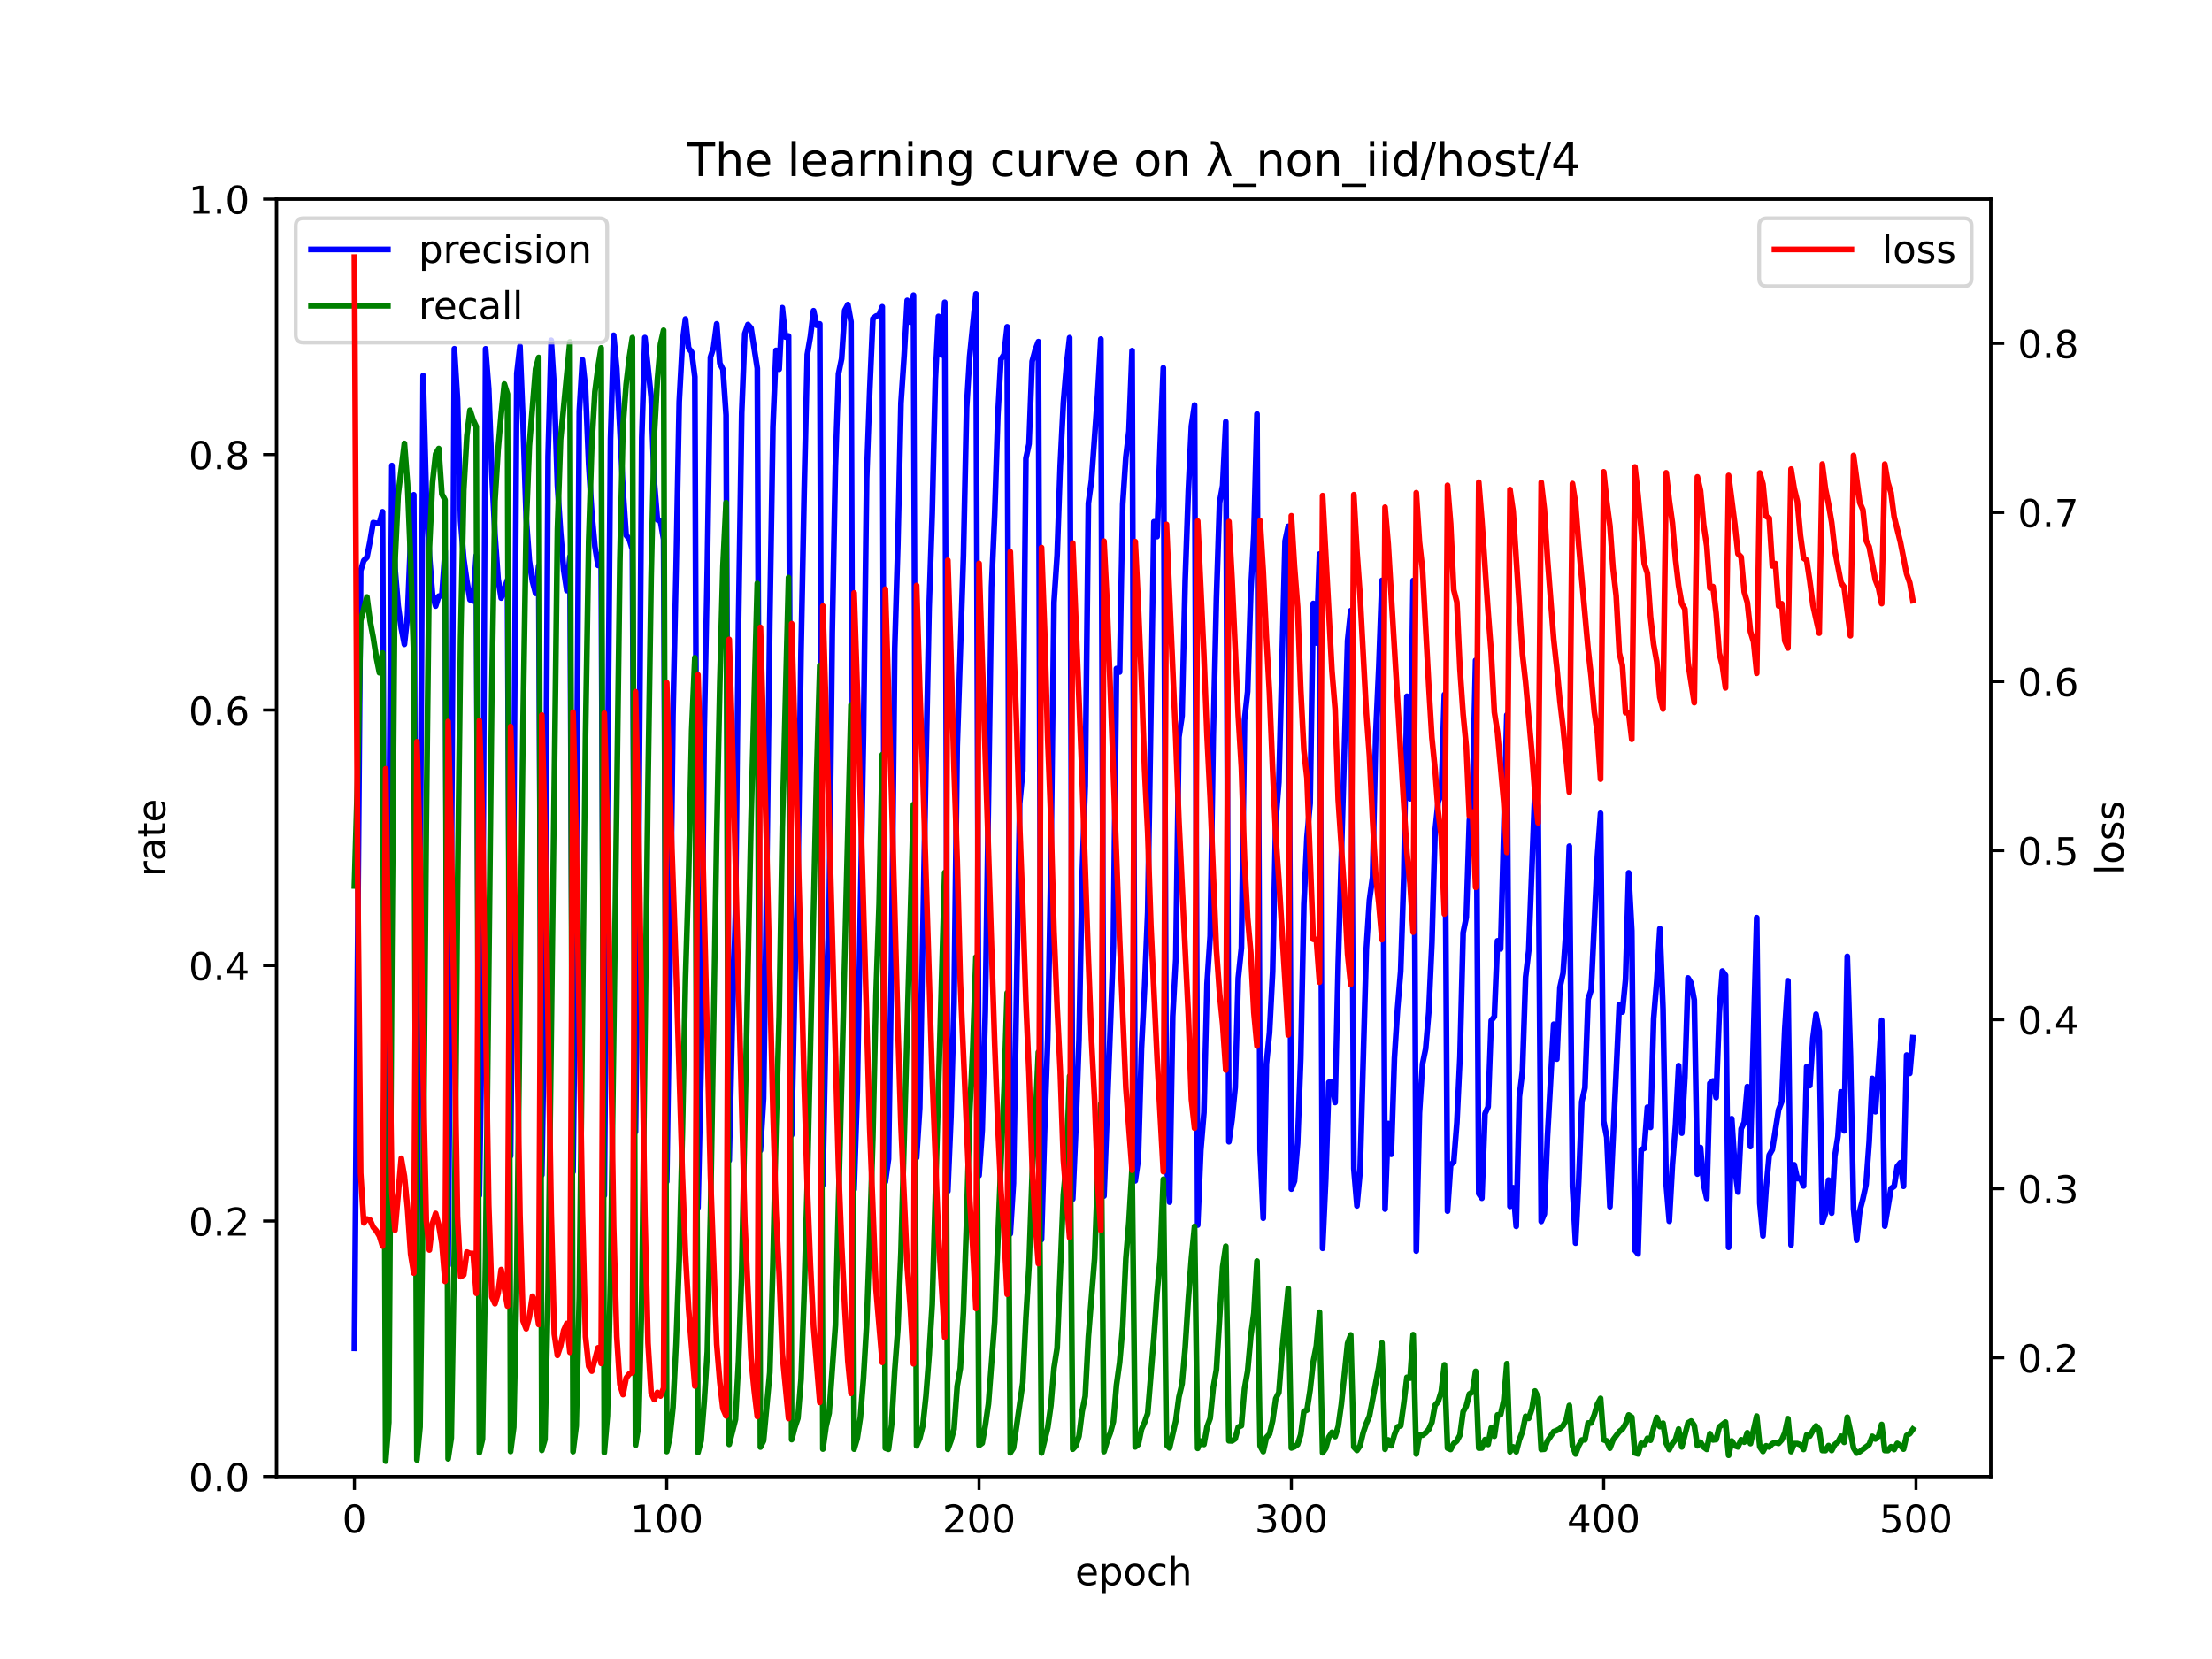<?xml version="1.0" encoding="utf-8" standalone="no"?>
<!DOCTYPE svg PUBLIC "-//W3C//DTD SVG 1.1//EN"
  "http://www.w3.org/Graphics/SVG/1.1/DTD/svg11.dtd">
<!-- Created with matplotlib (https://matplotlib.org/) -->
<svg height="432pt" version="1.1" viewBox="0 0 576 432" width="576pt" xmlns="http://www.w3.org/2000/svg" xmlns:xlink="http://www.w3.org/1999/xlink">
 <defs>
  <style type="text/css">*{stroke-linecap:butt;stroke-linejoin:round;}</style>
 </defs>
 <g id="figure_1">
  <g id="patch_1">
   <path d="M 0 432 
L 576 432 
L 576 0 
L 0 0 
z
" style="fill:#ffffff;"/>
  </g>
  <g id="axes_1">
   <g id="patch_2">
    <path d="M 72 384.48 
L 518.4 384.48 
L 518.4 51.84 
L 72 51.84 
z
" style="fill:#ffffff;"/>
   </g>
   <g id="matplotlib.axis_1">
    <g id="xtick_1">
     <g id="line2d_1">
      <defs>
       <path d="M 0 0 
L 0 3.5 
" id="m72e7bd6bc3" style="stroke:#000000;stroke-width:0.8;"/>
      </defs>
      <g>
       <use style="stroke:#000000;stroke-width:0.8;" x="92.291" xlink:href="#m72e7bd6bc3" y="384.48"/>
      </g>
     </g>
     <g id="text_1">
      <!-- 0 -->
      <g transform="translate(89.11 399.078)scale(0.1 -0.1)">
       <defs>
        <path d="M 31.781 66.406 
Q 24.172 66.406 20.328 58.906 
Q 16.5 51.422 16.5 36.375 
Q 16.5 21.391 20.328 13.891 
Q 24.172 6.391 31.781 6.391 
Q 39.453 6.391 43.281 13.891 
Q 47.125 21.391 47.125 36.375 
Q 47.125 51.422 43.281 58.906 
Q 39.453 66.406 31.781 66.406 
z
M 31.781 74.219 
Q 44.047 74.219 50.516 64.516 
Q 56.984 54.828 56.984 36.375 
Q 56.984 17.969 50.516 8.266 
Q 44.047 -1.422 31.781 -1.422 
Q 19.531 -1.422 13.062 8.266 
Q 6.594 17.969 6.594 36.375 
Q 6.594 54.828 13.062 64.516 
Q 19.531 74.219 31.781 74.219 
z
" id="DejaVuSans-48"/>
       </defs>
       <use xlink:href="#DejaVuSans-48"/>
      </g>
     </g>
    </g>
    <g id="xtick_2">
     <g id="line2d_2">
      <g>
       <use style="stroke:#000000;stroke-width:0.8;" x="173.617" xlink:href="#m72e7bd6bc3" y="384.48"/>
      </g>
     </g>
     <g id="text_2">
      <!-- 100 -->
      <g transform="translate(164.073 399.078)scale(0.1 -0.1)">
       <defs>
        <path d="M 12.406 8.297 
L 28.516 8.297 
L 28.516 63.922 
L 10.984 60.406 
L 10.984 69.391 
L 28.422 72.906 
L 38.281 72.906 
L 38.281 8.297 
L 54.391 8.297 
L 54.391 0 
L 12.406 0 
z
" id="DejaVuSans-49"/>
       </defs>
       <use xlink:href="#DejaVuSans-49"/>
       <use x="63.623" xlink:href="#DejaVuSans-48"/>
       <use x="127.246" xlink:href="#DejaVuSans-48"/>
      </g>
     </g>
    </g>
    <g id="xtick_3">
     <g id="line2d_3">
      <g>
       <use style="stroke:#000000;stroke-width:0.8;" x="254.943" xlink:href="#m72e7bd6bc3" y="384.48"/>
      </g>
     </g>
     <g id="text_3">
      <!-- 200 -->
      <g transform="translate(245.4 399.078)scale(0.1 -0.1)">
       <defs>
        <path d="M 19.188 8.297 
L 53.609 8.297 
L 53.609 0 
L 7.328 0 
L 7.328 8.297 
Q 12.938 14.109 22.625 23.891 
Q 32.328 33.688 34.812 36.531 
Q 39.547 41.844 41.422 45.531 
Q 43.312 49.219 43.312 52.781 
Q 43.312 58.594 39.234 62.25 
Q 35.156 65.922 28.609 65.922 
Q 23.969 65.922 18.812 64.312 
Q 13.672 62.703 7.812 59.422 
L 7.812 69.391 
Q 13.766 71.781 18.938 73 
Q 24.125 74.219 28.422 74.219 
Q 39.75 74.219 46.484 68.547 
Q 53.219 62.891 53.219 53.422 
Q 53.219 48.922 51.531 44.891 
Q 49.859 40.875 45.406 35.406 
Q 44.188 33.984 37.641 27.219 
Q 31.109 20.453 19.188 8.297 
z
" id="DejaVuSans-50"/>
       </defs>
       <use xlink:href="#DejaVuSans-50"/>
       <use x="63.623" xlink:href="#DejaVuSans-48"/>
       <use x="127.246" xlink:href="#DejaVuSans-48"/>
      </g>
     </g>
    </g>
    <g id="xtick_4">
     <g id="line2d_4">
      <g>
       <use style="stroke:#000000;stroke-width:0.8;" x="336.27" xlink:href="#m72e7bd6bc3" y="384.48"/>
      </g>
     </g>
     <g id="text_4">
      <!-- 300 -->
      <g transform="translate(326.726 399.078)scale(0.1 -0.1)">
       <defs>
        <path d="M 40.578 39.312 
Q 47.656 37.797 51.625 33 
Q 55.609 28.219 55.609 21.188 
Q 55.609 10.406 48.188 4.484 
Q 40.766 -1.422 27.094 -1.422 
Q 22.516 -1.422 17.656 -0.516 
Q 12.797 0.391 7.625 2.203 
L 7.625 11.719 
Q 11.719 9.328 16.594 8.109 
Q 21.484 6.891 26.812 6.891 
Q 36.078 6.891 40.938 10.547 
Q 45.797 14.203 45.797 21.188 
Q 45.797 27.641 41.281 31.266 
Q 36.766 34.906 28.719 34.906 
L 20.219 34.906 
L 20.219 43.016 
L 29.109 43.016 
Q 36.375 43.016 40.234 45.922 
Q 44.094 48.828 44.094 54.297 
Q 44.094 59.906 40.109 62.906 
Q 36.141 65.922 28.719 65.922 
Q 24.656 65.922 20.016 65.031 
Q 15.375 64.156 9.812 62.312 
L 9.812 71.094 
Q 15.438 72.656 20.344 73.438 
Q 25.25 74.219 29.594 74.219 
Q 40.828 74.219 47.359 69.109 
Q 53.906 64.016 53.906 55.328 
Q 53.906 49.266 50.438 45.094 
Q 46.969 40.922 40.578 39.312 
z
" id="DejaVuSans-51"/>
       </defs>
       <use xlink:href="#DejaVuSans-51"/>
       <use x="63.623" xlink:href="#DejaVuSans-48"/>
       <use x="127.246" xlink:href="#DejaVuSans-48"/>
      </g>
     </g>
    </g>
    <g id="xtick_5">
     <g id="line2d_5">
      <g>
       <use style="stroke:#000000;stroke-width:0.8;" x="417.596" xlink:href="#m72e7bd6bc3" y="384.48"/>
      </g>
     </g>
     <g id="text_5">
      <!-- 400 -->
      <g transform="translate(408.052 399.078)scale(0.1 -0.1)">
       <defs>
        <path d="M 37.797 64.312 
L 12.891 25.391 
L 37.797 25.391 
z
M 35.203 72.906 
L 47.609 72.906 
L 47.609 25.391 
L 58.016 25.391 
L 58.016 17.188 
L 47.609 17.188 
L 47.609 0 
L 37.797 0 
L 37.797 17.188 
L 4.891 17.188 
L 4.891 26.703 
z
" id="DejaVuSans-52"/>
       </defs>
       <use xlink:href="#DejaVuSans-52"/>
       <use x="63.623" xlink:href="#DejaVuSans-48"/>
       <use x="127.246" xlink:href="#DejaVuSans-48"/>
      </g>
     </g>
    </g>
    <g id="xtick_6">
     <g id="line2d_6">
      <g>
       <use style="stroke:#000000;stroke-width:0.8;" x="498.922" xlink:href="#m72e7bd6bc3" y="384.48"/>
      </g>
     </g>
     <g id="text_6">
      <!-- 500 -->
      <g transform="translate(489.379 399.078)scale(0.1 -0.1)">
       <defs>
        <path d="M 10.797 72.906 
L 49.516 72.906 
L 49.516 64.594 
L 19.828 64.594 
L 19.828 46.734 
Q 21.969 47.469 24.109 47.828 
Q 26.266 48.188 28.422 48.188 
Q 40.625 48.188 47.75 41.5 
Q 54.891 34.812 54.891 23.391 
Q 54.891 11.625 47.562 5.094 
Q 40.234 -1.422 26.906 -1.422 
Q 22.312 -1.422 17.547 -0.641 
Q 12.797 0.141 7.719 1.703 
L 7.719 11.625 
Q 12.109 9.234 16.797 8.062 
Q 21.484 6.891 26.703 6.891 
Q 35.156 6.891 40.078 11.328 
Q 45.016 15.766 45.016 23.391 
Q 45.016 31 40.078 35.438 
Q 35.156 39.891 26.703 39.891 
Q 22.75 39.891 18.812 39.016 
Q 14.891 38.141 10.797 36.281 
z
" id="DejaVuSans-53"/>
       </defs>
       <use xlink:href="#DejaVuSans-53"/>
       <use x="63.623" xlink:href="#DejaVuSans-48"/>
       <use x="127.246" xlink:href="#DejaVuSans-48"/>
      </g>
     </g>
    </g>
    <g id="text_7">
     <!-- epoch -->
     <g transform="translate(279.972 412.757)scale(0.1 -0.1)">
      <defs>
       <path d="M 56.203 29.594 
L 56.203 25.203 
L 14.891 25.203 
Q 15.484 15.922 20.484 11.062 
Q 25.484 6.203 34.422 6.203 
Q 39.594 6.203 44.453 7.469 
Q 49.312 8.734 54.109 11.281 
L 54.109 2.781 
Q 49.266 0.734 44.188 -0.344 
Q 39.109 -1.422 33.891 -1.422 
Q 20.797 -1.422 13.156 6.188 
Q 5.516 13.812 5.516 26.812 
Q 5.516 40.234 12.766 48.109 
Q 20.016 56 32.328 56 
Q 43.359 56 49.781 48.891 
Q 56.203 41.797 56.203 29.594 
z
M 47.219 32.234 
Q 47.125 39.594 43.094 43.984 
Q 39.062 48.391 32.422 48.391 
Q 24.906 48.391 20.391 44.141 
Q 15.875 39.891 15.188 32.172 
z
" id="DejaVuSans-101"/>
       <path d="M 18.109 8.203 
L 18.109 -20.797 
L 9.078 -20.797 
L 9.078 54.688 
L 18.109 54.688 
L 18.109 46.391 
Q 20.953 51.266 25.266 53.625 
Q 29.594 56 35.594 56 
Q 45.562 56 51.781 48.094 
Q 58.016 40.188 58.016 27.297 
Q 58.016 14.406 51.781 6.484 
Q 45.562 -1.422 35.594 -1.422 
Q 29.594 -1.422 25.266 0.953 
Q 20.953 3.328 18.109 8.203 
z
M 48.688 27.297 
Q 48.688 37.203 44.609 42.844 
Q 40.531 48.484 33.406 48.484 
Q 26.266 48.484 22.188 42.844 
Q 18.109 37.203 18.109 27.297 
Q 18.109 17.391 22.188 11.75 
Q 26.266 6.109 33.406 6.109 
Q 40.531 6.109 44.609 11.75 
Q 48.688 17.391 48.688 27.297 
z
" id="DejaVuSans-112"/>
       <path d="M 30.609 48.391 
Q 23.391 48.391 19.188 42.75 
Q 14.984 37.109 14.984 27.297 
Q 14.984 17.484 19.156 11.844 
Q 23.344 6.203 30.609 6.203 
Q 37.797 6.203 41.984 11.859 
Q 46.188 17.531 46.188 27.297 
Q 46.188 37.016 41.984 42.703 
Q 37.797 48.391 30.609 48.391 
z
M 30.609 56 
Q 42.328 56 49.016 48.375 
Q 55.719 40.766 55.719 27.297 
Q 55.719 13.875 49.016 6.219 
Q 42.328 -1.422 30.609 -1.422 
Q 18.844 -1.422 12.172 6.219 
Q 5.516 13.875 5.516 27.297 
Q 5.516 40.766 12.172 48.375 
Q 18.844 56 30.609 56 
z
" id="DejaVuSans-111"/>
       <path d="M 48.781 52.594 
L 48.781 44.188 
Q 44.969 46.297 41.141 47.344 
Q 37.312 48.391 33.406 48.391 
Q 24.656 48.391 19.812 42.844 
Q 14.984 37.312 14.984 27.297 
Q 14.984 17.281 19.812 11.734 
Q 24.656 6.203 33.406 6.203 
Q 37.312 6.203 41.141 7.25 
Q 44.969 8.297 48.781 10.406 
L 48.781 2.094 
Q 45.016 0.344 40.984 -0.531 
Q 36.969 -1.422 32.422 -1.422 
Q 20.062 -1.422 12.781 6.344 
Q 5.516 14.109 5.516 27.297 
Q 5.516 40.672 12.859 48.328 
Q 20.219 56 33.016 56 
Q 37.156 56 41.109 55.141 
Q 45.062 54.297 48.781 52.594 
z
" id="DejaVuSans-99"/>
       <path d="M 54.891 33.016 
L 54.891 0 
L 45.906 0 
L 45.906 32.719 
Q 45.906 40.484 42.875 44.328 
Q 39.844 48.188 33.797 48.188 
Q 26.516 48.188 22.312 43.547 
Q 18.109 38.922 18.109 30.906 
L 18.109 0 
L 9.078 0 
L 9.078 75.984 
L 18.109 75.984 
L 18.109 46.188 
Q 21.344 51.125 25.703 53.562 
Q 30.078 56 35.797 56 
Q 45.219 56 50.047 50.172 
Q 54.891 44.344 54.891 33.016 
z
" id="DejaVuSans-104"/>
      </defs>
      <use xlink:href="#DejaVuSans-101"/>
      <use x="61.523" xlink:href="#DejaVuSans-112"/>
      <use x="125" xlink:href="#DejaVuSans-111"/>
      <use x="186.182" xlink:href="#DejaVuSans-99"/>
      <use x="241.162" xlink:href="#DejaVuSans-104"/>
     </g>
    </g>
   </g>
   <g id="matplotlib.axis_2">
    <g id="ytick_1">
     <g id="line2d_7">
      <defs>
       <path d="M 0 0 
L -3.5 0 
" id="mfc31a68ac2" style="stroke:#000000;stroke-width:0.8;"/>
      </defs>
      <g>
       <use style="stroke:#000000;stroke-width:0.8;" x="72" xlink:href="#mfc31a68ac2" y="384.48"/>
      </g>
     </g>
     <g id="text_8">
      <!-- 0.0 -->
      <g transform="translate(49.097 388.279)scale(0.1 -0.1)">
       <defs>
        <path d="M 10.688 12.406 
L 21 12.406 
L 21 0 
L 10.688 0 
z
" id="DejaVuSans-46"/>
       </defs>
       <use xlink:href="#DejaVuSans-48"/>
       <use x="63.623" xlink:href="#DejaVuSans-46"/>
       <use x="95.41" xlink:href="#DejaVuSans-48"/>
      </g>
     </g>
    </g>
    <g id="ytick_2">
     <g id="line2d_8">
      <g>
       <use style="stroke:#000000;stroke-width:0.8;" x="72" xlink:href="#mfc31a68ac2" y="317.952"/>
      </g>
     </g>
     <g id="text_9">
      <!-- 0.2 -->
      <g transform="translate(49.097 321.751)scale(0.1 -0.1)">
       <use xlink:href="#DejaVuSans-48"/>
       <use x="63.623" xlink:href="#DejaVuSans-46"/>
       <use x="95.41" xlink:href="#DejaVuSans-50"/>
      </g>
     </g>
    </g>
    <g id="ytick_3">
     <g id="line2d_9">
      <g>
       <use style="stroke:#000000;stroke-width:0.8;" x="72" xlink:href="#mfc31a68ac2" y="251.424"/>
      </g>
     </g>
     <g id="text_10">
      <!-- 0.4 -->
      <g transform="translate(49.097 255.223)scale(0.1 -0.1)">
       <use xlink:href="#DejaVuSans-48"/>
       <use x="63.623" xlink:href="#DejaVuSans-46"/>
       <use x="95.41" xlink:href="#DejaVuSans-52"/>
      </g>
     </g>
    </g>
    <g id="ytick_4">
     <g id="line2d_10">
      <g>
       <use style="stroke:#000000;stroke-width:0.8;" x="72" xlink:href="#mfc31a68ac2" y="184.896"/>
      </g>
     </g>
     <g id="text_11">
      <!-- 0.6 -->
      <g transform="translate(49.097 188.695)scale(0.1 -0.1)">
       <defs>
        <path d="M 33.016 40.375 
Q 26.375 40.375 22.484 35.828 
Q 18.609 31.297 18.609 23.391 
Q 18.609 15.531 22.484 10.953 
Q 26.375 6.391 33.016 6.391 
Q 39.656 6.391 43.531 10.953 
Q 47.406 15.531 47.406 23.391 
Q 47.406 31.297 43.531 35.828 
Q 39.656 40.375 33.016 40.375 
z
M 52.594 71.297 
L 52.594 62.312 
Q 48.875 64.062 45.094 64.984 
Q 41.312 65.922 37.594 65.922 
Q 27.828 65.922 22.672 59.328 
Q 17.531 52.734 16.797 39.406 
Q 19.672 43.656 24.016 45.922 
Q 28.375 48.188 33.594 48.188 
Q 44.578 48.188 50.953 41.516 
Q 57.328 34.859 57.328 23.391 
Q 57.328 12.156 50.688 5.359 
Q 44.047 -1.422 33.016 -1.422 
Q 20.359 -1.422 13.672 8.266 
Q 6.984 17.969 6.984 36.375 
Q 6.984 53.656 15.188 63.938 
Q 23.391 74.219 37.203 74.219 
Q 40.922 74.219 44.703 73.484 
Q 48.484 72.75 52.594 71.297 
z
" id="DejaVuSans-54"/>
       </defs>
       <use xlink:href="#DejaVuSans-48"/>
       <use x="63.623" xlink:href="#DejaVuSans-46"/>
       <use x="95.41" xlink:href="#DejaVuSans-54"/>
      </g>
     </g>
    </g>
    <g id="ytick_5">
     <g id="line2d_11">
      <g>
       <use style="stroke:#000000;stroke-width:0.8;" x="72" xlink:href="#mfc31a68ac2" y="118.368"/>
      </g>
     </g>
     <g id="text_12">
      <!-- 0.8 -->
      <g transform="translate(49.097 122.167)scale(0.1 -0.1)">
       <defs>
        <path d="M 31.781 34.625 
Q 24.75 34.625 20.719 30.859 
Q 16.703 27.094 16.703 20.516 
Q 16.703 13.922 20.719 10.156 
Q 24.75 6.391 31.781 6.391 
Q 38.812 6.391 42.859 10.172 
Q 46.922 13.969 46.922 20.516 
Q 46.922 27.094 42.891 30.859 
Q 38.875 34.625 31.781 34.625 
z
M 21.922 38.812 
Q 15.578 40.375 12.031 44.719 
Q 8.5 49.078 8.5 55.328 
Q 8.5 64.062 14.719 69.141 
Q 20.953 74.219 31.781 74.219 
Q 42.672 74.219 48.875 69.141 
Q 55.078 64.062 55.078 55.328 
Q 55.078 49.078 51.531 44.719 
Q 48 40.375 41.703 38.812 
Q 48.828 37.156 52.797 32.312 
Q 56.781 27.484 56.781 20.516 
Q 56.781 9.906 50.312 4.234 
Q 43.844 -1.422 31.781 -1.422 
Q 19.734 -1.422 13.25 4.234 
Q 6.781 9.906 6.781 20.516 
Q 6.781 27.484 10.781 32.312 
Q 14.797 37.156 21.922 38.812 
z
M 18.312 54.391 
Q 18.312 48.734 21.844 45.562 
Q 25.391 42.391 31.781 42.391 
Q 38.141 42.391 41.719 45.562 
Q 45.312 48.734 45.312 54.391 
Q 45.312 60.062 41.719 63.234 
Q 38.141 66.406 31.781 66.406 
Q 25.391 66.406 21.844 63.234 
Q 18.312 60.062 18.312 54.391 
z
" id="DejaVuSans-56"/>
       </defs>
       <use xlink:href="#DejaVuSans-48"/>
       <use x="63.623" xlink:href="#DejaVuSans-46"/>
       <use x="95.41" xlink:href="#DejaVuSans-56"/>
      </g>
     </g>
    </g>
    <g id="ytick_6">
     <g id="line2d_12">
      <g>
       <use style="stroke:#000000;stroke-width:0.8;" x="72" xlink:href="#mfc31a68ac2" y="51.84"/>
      </g>
     </g>
     <g id="text_13">
      <!-- 1.0 -->
      <g transform="translate(49.097 55.639)scale(0.1 -0.1)">
       <use xlink:href="#DejaVuSans-49"/>
       <use x="63.623" xlink:href="#DejaVuSans-46"/>
       <use x="95.41" xlink:href="#DejaVuSans-48"/>
      </g>
     </g>
    </g>
    <g id="text_14">
     <!-- rate -->
     <g transform="translate(43.017 228.316)rotate(-90)scale(0.1 -0.1)">
      <defs>
       <path d="M 41.109 46.297 
Q 39.594 47.172 37.812 47.578 
Q 36.031 48 33.891 48 
Q 26.266 48 22.188 43.047 
Q 18.109 38.094 18.109 28.812 
L 18.109 0 
L 9.078 0 
L 9.078 54.688 
L 18.109 54.688 
L 18.109 46.188 
Q 20.953 51.172 25.484 53.578 
Q 30.031 56 36.531 56 
Q 37.453 56 38.578 55.875 
Q 39.703 55.766 41.062 55.516 
z
" id="DejaVuSans-114"/>
       <path d="M 34.281 27.484 
Q 23.391 27.484 19.188 25 
Q 14.984 22.516 14.984 16.5 
Q 14.984 11.719 18.141 8.906 
Q 21.297 6.109 26.703 6.109 
Q 34.188 6.109 38.703 11.406 
Q 43.219 16.703 43.219 25.484 
L 43.219 27.484 
z
M 52.203 31.203 
L 52.203 0 
L 43.219 0 
L 43.219 8.297 
Q 40.141 3.328 35.547 0.953 
Q 30.953 -1.422 24.312 -1.422 
Q 15.922 -1.422 10.953 3.297 
Q 6 8.016 6 15.922 
Q 6 25.141 12.172 29.828 
Q 18.359 34.516 30.609 34.516 
L 43.219 34.516 
L 43.219 35.406 
Q 43.219 41.609 39.141 45 
Q 35.062 48.391 27.688 48.391 
Q 23 48.391 18.547 47.266 
Q 14.109 46.141 10.016 43.891 
L 10.016 52.203 
Q 14.938 54.109 19.578 55.047 
Q 24.219 56 28.609 56 
Q 40.484 56 46.344 49.844 
Q 52.203 43.703 52.203 31.203 
z
" id="DejaVuSans-97"/>
       <path d="M 18.312 70.219 
L 18.312 54.688 
L 36.812 54.688 
L 36.812 47.703 
L 18.312 47.703 
L 18.312 18.016 
Q 18.312 11.328 20.141 9.422 
Q 21.969 7.516 27.594 7.516 
L 36.812 7.516 
L 36.812 0 
L 27.594 0 
Q 17.188 0 13.234 3.875 
Q 9.281 7.766 9.281 18.016 
L 9.281 47.703 
L 2.688 47.703 
L 2.688 54.688 
L 9.281 54.688 
L 9.281 70.219 
z
" id="DejaVuSans-116"/>
      </defs>
      <use xlink:href="#DejaVuSans-114"/>
      <use x="41.113" xlink:href="#DejaVuSans-97"/>
      <use x="102.393" xlink:href="#DejaVuSans-116"/>
      <use x="141.602" xlink:href="#DejaVuSans-101"/>
     </g>
    </g>
   </g>
   <g id="line2d_13">
    <path clip-path="url(#pc861c13b76)" d="M 92.291 351.094 
L 93.917 148.616 
L 94.731 145.966 
L 95.544 145.116 
L 96.357 140.941 
L 97.17 136.084 
L 97.984 136.265 
L 98.797 136.22 
L 99.61 133.261 
L 100.424 335.401 
L 102.05 121.227 
L 102.863 147.982 
L 103.677 157.769 
L 104.49 163.574 
L 105.303 167.778 
L 106.116 160.313 
L 106.93 140.136 
L 107.743 128.852 
L 108.556 327.688 
L 109.369 236.769 
L 110.183 97.779 
L 110.996 128.964 
L 111.809 144.615 
L 112.622 154.816 
L 113.436 157.812 
L 114.249 155.241 
L 115.062 155.106 
L 115.876 143.454 
L 116.689 329.522 
L 117.502 233.917 
L 118.315 90.813 
L 119.129 103.941 
L 119.942 135.619 
L 120.755 145.475 
L 121.568 151.328 
L 122.382 156.163 
L 123.195 156.475 
L 124.008 144.667 
L 124.821 311.283 
L 125.635 257.408 
L 126.448 90.826 
L 127.261 101.249 
L 128.074 123.12 
L 128.888 139.202 
L 129.701 150.768 
L 130.514 155.725 
L 132.141 151.041 
L 132.954 300.99 
L 133.767 217.828 
L 134.581 97.243 
L 135.394 90.134 
L 136.207 110.244 
L 137.02 134.9 
L 137.834 146 
L 138.647 151.383 
L 139.46 154.519 
L 140.273 147.342 
L 141.087 305.949 
L 141.9 254.85 
L 142.713 118.929 
L 143.526 88.608 
L 144.34 101.432 
L 145.153 126.409 
L 145.966 138.503 
L 146.78 148.43 
L 147.593 153.772 
L 148.406 144.968 
L 149.219 305.145 
L 150.033 231.502 
L 150.846 107.112 
L 151.659 93.69 
L 152.472 101.19 
L 153.286 120.852 
L 154.099 133.518 
L 154.912 142.33 
L 155.725 147.22 
L 156.539 144.171 
L 157.352 311.296 
L 158.978 114.314 
L 159.792 87.309 
L 160.605 96.025 
L 162.232 127.487 
L 163.045 139.366 
L 163.858 140.357 
L 164.671 143.096 
L 165.485 294.69 
L 166.298 224.04 
L 167.111 114.048 
L 167.924 87.906 
L 169.551 103.405 
L 170.364 125.153 
L 171.177 135.358 
L 171.991 135.727 
L 172.804 140.448 
L 173.617 307.686 
L 174.43 253.983 
L 175.244 186.142 
L 176.057 148.078 
L 176.87 104.59 
L 177.684 89.422 
L 178.497 83.062 
L 179.31 90.627 
L 180.123 91.721 
L 180.937 98.146 
L 181.75 314.482 
L 182.563 278.066 
L 183.376 190.2 
L 184.19 147.548 
L 185.003 93.035 
L 185.816 90.481 
L 186.629 84.331 
L 187.443 94.611 
L 188.256 96.185 
L 189.069 108.102 
L 189.882 302.169 
L 190.696 266.299 
L 191.509 238.006 
L 192.322 161.673 
L 193.136 107.537 
L 193.949 86.869 
L 194.762 84.507 
L 195.575 85.441 
L 197.202 95.911 
L 198.015 299.543 
L 198.828 286.069 
L 199.642 229.212 
L 200.455 161.798 
L 201.268 111.175 
L 202.081 91.239 
L 202.895 96.132 
L 203.708 80.125 
L 204.521 87.758 
L 205.334 87.482 
L 206.148 295.523 
L 206.961 255.817 
L 207.774 228.532 
L 208.588 169.784 
L 209.401 128.074 
L 210.214 92.333 
L 211.027 87.627 
L 211.841 80.905 
L 212.654 84.702 
L 213.467 84.343 
L 214.28 308.517 
L 215.094 264.006 
L 215.907 238.029 
L 216.72 164.641 
L 217.533 121.276 
L 218.347 97.329 
L 219.16 93.407 
L 219.973 80.811 
L 220.786 79.31 
L 221.6 83.788 
L 222.413 309.742 
L 223.226 284.262 
L 224.853 191.288 
L 225.666 124.636 
L 226.479 101.738 
L 227.293 82.966 
L 228.106 82.301 
L 228.919 82.03 
L 229.732 79.885 
L 230.546 307.755 
L 231.359 301.783 
L 232.172 249.142 
L 232.985 168.896 
L 233.799 141.711 
L 234.612 104.93 
L 235.425 92.786 
L 236.238 78.224 
L 237.052 83.903 
L 237.865 76.873 
L 238.678 301.469 
L 239.491 288.524 
L 241.118 198.633 
L 241.931 158.363 
L 242.745 133.656 
L 243.558 98.626 
L 244.371 82.395 
L 245.184 92.45 
L 245.998 78.71 
L 246.811 310.183 
L 247.624 290.75 
L 248.437 261.111 
L 249.251 194.341 
L 250.877 144.595 
L 251.69 106.177 
L 252.504 92.777 
L 254.13 76.542 
L 254.943 306.112 
L 255.757 294.353 
L 256.57 263.181 
L 258.197 152.859 
L 259.01 134.019 
L 259.823 108.358 
L 260.636 93.579 
L 261.45 92.321 
L 262.263 85.103 
L 263.076 321.278 
L 263.889 308.109 
L 265.516 209.237 
L 266.329 200.682 
L 267.142 119.396 
L 267.956 115.585 
L 268.769 94.107 
L 269.582 91.098 
L 270.395 88.964 
L 271.209 322.787 
L 272.022 294.025 
L 272.835 270.188 
L 273.649 225.197 
L 274.462 156.833 
L 275.275 144.545 
L 276.088 121.131 
L 276.902 104.859 
L 277.715 95.217 
L 278.528 87.932 
L 279.341 312.25 
L 280.155 293.655 
L 280.968 270.803 
L 281.781 228.497 
L 282.594 204.579 
L 283.408 131.066 
L 284.221 125.111 
L 285.847 102.428 
L 286.661 88.296 
L 287.474 311.444 
L 289.914 246.372 
L 290.727 174.103 
L 291.54 174.995 
L 292.354 131.317 
L 293.167 119.029 
L 293.98 112.274 
L 294.793 91.301 
L 295.607 307.48 
L 296.42 301.777 
L 297.233 273.02 
L 298.046 256.968 
L 298.86 237.539 
L 300.486 135.873 
L 301.299 139.725 
L 302.113 115.908 
L 302.926 95.771 
L 303.739 302.741 
L 304.553 313.03 
L 305.366 264.638 
L 306.179 249.713 
L 306.992 191.933 
L 307.806 186.397 
L 308.619 151.149 
L 309.432 127.838 
L 310.245 110.932 
L 311.059 105.469 
L 311.872 319.007 
L 312.685 299.519 
L 313.498 289.684 
L 314.312 256.184 
L 315.125 243.74 
L 315.938 191.376 
L 316.751 155.829 
L 317.565 130.925 
L 318.378 126.448 
L 319.191 109.811 
L 320.005 297.296 
L 320.818 291.57 
L 321.631 283.206 
L 322.444 254.681 
L 323.258 246.836 
L 324.071 187.536 
L 324.884 180.078 
L 325.697 154.191 
L 326.511 139.11 
L 327.324 107.8 
L 328.137 299.401 
L 328.95 317.226 
L 329.764 277.065 
L 330.577 268.955 
L 331.39 253.068 
L 332.203 214.042 
L 333.017 203.692 
L 334.643 140.878 
L 335.457 137.054 
L 336.27 309.636 
L 337.083 307.557 
L 337.896 297.648 
L 338.71 275.54 
L 339.523 235.452 
L 340.336 217.953 
L 341.149 209.219 
L 341.963 157.138 
L 342.776 167.433 
L 343.589 144.28 
L 344.402 325.061 
L 345.216 307.215 
L 346.029 281.837 
L 346.842 281.753 
L 347.655 287.082 
L 348.469 250.946 
L 350.095 194.664 
L 350.909 166.827 
L 351.722 159.021 
L 352.535 304.304 
L 353.348 314.01 
L 354.162 305.075 
L 355.788 247.021 
L 356.601 234.417 
L 357.415 228.413 
L 358.228 191.662 
L 359.041 173.641 
L 359.854 151.144 
L 360.668 314.85 
L 361.481 292.549 
L 362.294 300.567 
L 363.107 275.54 
L 363.921 262.609 
L 364.734 252.902 
L 365.547 228.026 
L 366.361 181.318 
L 367.174 207.991 
L 367.987 151.177 
L 368.8 325.765 
L 369.614 289.798 
L 370.427 277.054 
L 371.24 273.085 
L 372.053 263.52 
L 372.867 245.486 
L 373.68 216.656 
L 374.493 208.855 
L 375.306 206.61 
L 376.12 180.877 
L 376.933 315.378 
L 377.746 303.312 
L 378.559 302.612 
L 379.373 292.299 
L 380.186 275.161 
L 380.999 242.868 
L 381.812 238.852 
L 382.626 213.677 
L 383.439 207.6 
L 384.252 171.964 
L 385.066 310.803 
L 385.879 312.018 
L 386.692 289.988 
L 387.505 288.222 
L 388.319 265.788 
L 389.132 264.73 
L 389.945 244.986 
L 390.758 247.072 
L 392.385 186.171 
L 393.198 314.133 
L 394.011 309.273 
L 394.825 319.335 
L 395.638 285.595 
L 396.451 278.88 
L 397.264 254.411 
L 398.078 247.524 
L 399.704 205.12 
L 400.518 209.91 
L 401.331 318.065 
L 402.144 316.133 
L 402.957 295.995 
L 404.584 266.703 
L 405.397 275.789 
L 406.21 257.149 
L 407.024 253.408 
L 407.837 241.503 
L 408.65 220.353 
L 409.463 308.931 
L 410.277 323.709 
L 411.09 307.67 
L 411.903 286.878 
L 412.716 283.281 
L 413.53 260.223 
L 414.343 257.735 
L 415.97 222.948 
L 416.783 211.763 
L 417.596 291.974 
L 418.409 296.162 
L 419.223 314.224 
L 421.662 261.621 
L 422.476 263.52 
L 423.289 255.02 
L 424.102 227.28 
L 424.915 242.379 
L 425.729 325.547 
L 426.542 326.515 
L 427.355 299.358 
L 428.168 299.027 
L 428.982 288.317 
L 429.795 293.558 
L 430.608 265.269 
L 431.422 255.422 
L 432.235 241.801 
L 433.048 262.756 
L 433.861 308.233 
L 434.675 318.003 
L 435.488 303.293 
L 436.301 293.004 
L 437.114 277.481 
L 437.928 295.063 
L 438.741 280.444 
L 439.554 254.653 
L 440.367 255.984 
L 441.181 260.386 
L 441.994 305.72 
L 442.807 298.814 
L 443.62 308.446 
L 444.434 312.058 
L 445.247 282.103 
L 446.06 281.471 
L 446.874 285.797 
L 447.687 263.772 
L 448.5 252.851 
L 449.313 253.946 
L 450.127 324.805 
L 450.94 291.304 
L 451.753 304.062 
L 452.566 310.421 
L 453.38 293.946 
L 454.193 292.248 
L 455.006 282.95 
L 455.819 298.553 
L 457.446 238.95 
L 458.259 313.338 
L 459.072 321.826 
L 459.886 309.636 
L 460.699 300.787 
L 461.512 299.346 
L 463.139 289.004 
L 463.952 286.868 
L 464.765 267.914 
L 465.579 255.381 
L 466.392 324.193 
L 467.205 303.3 
L 468.018 306.903 
L 468.832 306.857 
L 469.645 308.819 
L 470.458 277.744 
L 471.271 282.678 
L 472.085 270.369 
L 472.898 264.104 
L 473.711 268.498 
L 474.524 318.341 
L 475.338 315.965 
L 476.151 307.29 
L 476.964 315.887 
L 477.778 301.092 
L 478.591 295.933 
L 479.404 284.334 
L 480.217 294.463 
L 481.031 249.037 
L 481.844 274.991 
L 482.657 314.801 
L 483.47 322.953 
L 484.284 315.311 
L 485.097 312.164 
L 485.91 308.45 
L 486.723 297.36 
L 487.537 280.824 
L 488.35 289.486 
L 489.976 265.68 
L 490.79 319.273 
L 492.416 309.474 
L 493.23 308.926 
L 494.043 303.736 
L 494.856 302.754 
L 495.669 308.91 
L 496.483 274.731 
L 497.296 279.501 
L 498.109 270.234 
L 498.109 270.234 
" style="fill:none;stroke:#0000ff;stroke-linecap:square;stroke-width:1.5;"/>
   </g>
   <g id="line2d_14">
    <path clip-path="url(#pc861c13b76)" d="M 92.291 230.702 
L 93.104 202.631 
L 93.917 161.638 
L 95.544 155.45 
L 96.357 161.649 
L 97.17 165.933 
L 97.984 171.133 
L 98.797 175.179 
L 99.61 170.03 
L 100.424 380.474 
L 101.237 370.383 
L 102.05 248.194 
L 102.863 145.976 
L 103.677 128.801 
L 105.303 115.466 
L 106.116 126.051 
L 106.93 146.008 
L 107.743 171.318 
L 108.556 380.176 
L 109.369 371.577 
L 110.183 309.639 
L 110.996 214.915 
L 111.809 142.784 
L 112.622 125.67 
L 113.436 118.236 
L 114.249 116.805 
L 115.062 128.647 
L 115.876 130.181 
L 116.689 379.877 
L 117.502 374.45 
L 118.315 325.208 
L 119.129 232.575 
L 119.942 166.374 
L 120.755 127.699 
L 121.568 113.458 
L 122.382 106.816 
L 123.195 109.308 
L 124.008 111.09 
L 124.821 378.281 
L 125.635 374.728 
L 126.448 327.402 
L 128.074 179.709 
L 128.888 130.427 
L 129.701 117.062 
L 130.514 107.774 
L 131.328 99.999 
L 132.141 102.615 
L 132.954 377.962 
L 133.767 371.66 
L 134.581 331.191 
L 136.207 187.762 
L 137.02 136.647 
L 137.834 116.166 
L 139.46 96.056 
L 140.273 93.09 
L 141.087 377.663 
L 141.9 374.811 
L 142.713 335.794 
L 145.153 137.903 
L 145.966 114.467 
L 148.406 89.023 
L 149.219 378.003 
L 150.033 371.32 
L 150.846 337.751 
L 152.472 191.469 
L 153.286 141.013 
L 154.099 115.98 
L 154.912 102.018 
L 155.725 95.644 
L 156.539 90.598 
L 157.352 378.26 
L 158.165 368.653 
L 158.978 332.829 
L 161.418 146.11 
L 162.232 110.987 
L 163.045 100.123 
L 163.858 93.286 
L 164.671 87.932 
L 165.485 376.366 
L 166.298 371.124 
L 167.111 338.348 
L 168.738 204.536 
L 169.551 150.311 
L 170.364 113.592 
L 171.177 98.929 
L 171.991 89.599 
L 172.804 85.996 
L 173.617 377.982 
L 174.43 374.255 
L 175.244 366.46 
L 176.057 349.881 
L 176.87 328.051 
L 177.684 295.049 
L 178.497 254.786 
L 179.31 228.169 
L 180.123 190.213 
L 180.937 171.266 
L 181.75 378.24 
L 182.563 375.171 
L 183.376 364.967 
L 184.19 351.91 
L 185.003 316.25 
L 186.629 217.5 
L 187.443 177.764 
L 188.256 147.511 
L 189.069 130.881 
L 189.882 376.108 
L 191.509 369.611 
L 192.322 354.36 
L 193.136 331.161 
L 195.575 213.268 
L 197.202 151.918 
L 198.015 376.809 
L 198.828 375.171 
L 200.455 357.408 
L 201.268 329.307 
L 202.081 293.73 
L 202.895 264.497 
L 203.708 215.41 
L 205.334 150.384 
L 206.148 374.873 
L 206.961 371.763 
L 207.774 369.312 
L 208.588 359.19 
L 209.401 336.937 
L 210.214 308.342 
L 212.654 201.437 
L 213.467 173.326 
L 214.28 377.323 
L 215.094 371.506 
L 215.907 367.953 
L 217.533 345.134 
L 219.16 281.672 
L 221.6 183.561 
L 222.413 377.344 
L 223.226 374.553 
L 224.039 369.137 
L 224.853 358.809 
L 225.666 344.897 
L 226.479 322.213 
L 227.293 296.16 
L 228.106 259.317 
L 228.919 235.438 
L 229.732 196.535 
L 230.546 377.087 
L 231.359 377.385 
L 232.172 370.929 
L 232.985 356.894 
L 233.799 346.03 
L 234.612 326.064 
L 237.865 209.489 
L 238.678 376.489 
L 239.491 374.533 
L 240.305 371.228 
L 241.118 363.494 
L 241.931 353.012 
L 242.745 339.698 
L 245.998 227.211 
L 246.811 377.385 
L 247.624 375.171 
L 248.437 372.123 
L 249.251 360.94 
L 250.064 356.296 
L 250.877 341.54 
L 251.69 318.135 
L 252.504 289.828 
L 253.317 272.797 
L 254.13 249.226 
L 254.943 376.386 
L 255.757 375.789 
L 256.57 371.207 
L 257.383 365.564 
L 259.01 344.229 
L 260.636 302.802 
L 261.45 284.155 
L 262.263 258.555 
L 263.076 378.322 
L 263.889 377.066 
L 266.329 360.065 
L 267.142 343.23 
L 267.956 329.617 
L 268.769 305.82 
L 269.582 292.063 
L 270.395 273.98 
L 271.209 378.364 
L 272.835 371.763 
L 273.649 366.007 
L 274.462 356.193 
L 275.275 351.035 
L 276.902 311.082 
L 277.715 302.164 
L 278.528 280.211 
L 279.341 377.365 
L 280.155 376.489 
L 280.968 373.977 
L 281.781 367.562 
L 282.594 363.556 
L 283.408 348.049 
L 285.034 327.66 
L 285.847 305.377 
L 286.661 287.418 
L 287.474 378.003 
L 288.287 375.274 
L 289.101 373.164 
L 289.914 370.187 
L 290.727 360.663 
L 291.54 354.803 
L 292.354 345.536 
L 293.167 327.773 
L 293.98 318.053 
L 294.793 304.224 
L 295.607 376.767 
L 296.42 376.108 
L 297.233 372.185 
L 298.046 370.394 
L 298.86 368.035 
L 300.486 348.161 
L 301.299 336.67 
L 302.113 327.598 
L 302.926 307.076 
L 303.739 376.211 
L 304.553 377.025 
L 306.179 369.951 
L 306.992 363.772 
L 307.806 360.343 
L 308.619 350.922 
L 309.432 338.287 
L 310.245 327.578 
L 311.059 319.35 
L 311.872 377.149 
L 312.685 375.254 
L 313.498 376.129 
L 314.312 371.547 
L 315.125 369.333 
L 315.938 361.28 
L 316.751 356.678 
L 318.378 329.915 
L 319.191 324.53 
L 320.005 375.171 
L 320.818 375.213 
L 321.631 374.657 
L 322.444 371.609 
L 323.258 371.248 
L 324.071 361.579 
L 324.884 357.017 
L 325.697 347.966 
L 326.511 341.911 
L 327.324 328.391 
L 328.137 376.489 
L 328.95 378.003 
L 329.764 374.317 
L 330.577 373.442 
L 331.39 369.971 
L 332.203 364.215 
L 333.017 362.619 
L 333.83 352.095 
L 335.457 335.506 
L 336.27 377.045 
L 337.083 376.726 
L 337.896 376.15 
L 338.71 373.596 
L 339.523 367.521 
L 340.336 367.181 
L 341.149 361.939 
L 341.963 354.567 
L 342.776 350.479 
L 343.589 341.695 
L 344.402 378.302 
L 345.216 377.149 
L 346.029 374.214 
L 346.842 372.978 
L 347.655 374.08 
L 348.469 371.464 
L 349.282 365.646 
L 350.909 349.799 
L 351.722 347.606 
L 352.535 376.788 
L 353.348 377.684 
L 354.162 376.448 
L 354.975 373.06 
L 355.788 370.651 
L 356.601 368.756 
L 359.041 355.906 
L 359.854 349.686 
L 360.668 377.385 
L 361.481 374.955 
L 362.294 376.469 
L 363.107 373.596 
L 363.921 371.547 
L 364.734 371.269 
L 365.547 365.43 
L 366.361 358.655 
L 367.174 358.871 
L 367.987 347.534 
L 368.8 378.621 
L 369.614 373.678 
L 370.427 373.72 
L 371.24 373.102 
L 372.053 372.206 
L 372.867 370.373 
L 373.68 365.945 
L 374.493 365.008 
L 375.306 362.341 
L 376.12 355.401 
L 376.933 377.087 
L 377.746 377.427 
L 378.559 375.892 
L 379.373 375.213 
L 380.186 373.658 
L 380.999 367.603 
L 381.812 366.161 
L 382.626 363 
L 383.439 362.454 
L 384.252 357.1 
L 385.066 377.087 
L 385.879 377.045 
L 386.692 374.873 
L 387.505 376.129 
L 388.319 371.804 
L 389.132 373.997 
L 389.945 368.437 
L 390.758 368.375 
L 391.572 364.689 
L 392.385 355.102 
L 393.198 378.044 
L 394.011 376.767 
L 394.825 378.044 
L 395.638 374.935 
L 396.451 372.741 
L 397.264 368.798 
L 398.078 369.333 
L 398.891 366.944 
L 399.704 362.217 
L 400.518 363.855 
L 401.331 377.427 
L 402.144 377.365 
L 402.957 375.213 
L 404.584 372.782 
L 405.397 372.484 
L 406.21 372.02 
L 407.024 371.228 
L 407.837 369.776 
L 408.65 365.986 
L 409.463 376.489 
L 410.277 378.621 
L 411.09 376.469 
L 411.903 374.976 
L 412.716 374.914 
L 413.53 370.548 
L 414.343 370.548 
L 415.156 368.396 
L 415.97 365.646 
L 416.783 364.133 
L 417.596 374.935 
L 418.409 375.213 
L 419.223 377.107 
L 420.036 374.955 
L 421.662 372.782 
L 422.476 372.144 
L 423.289 370.826 
L 424.102 368.458 
L 424.915 369.014 
L 425.729 378.343 
L 426.542 378.6 
L 427.355 375.83 
L 428.168 376.15 
L 428.982 374.533 
L 429.795 375.038 
L 430.608 371.825 
L 431.422 369.096 
L 432.235 371.485 
L 433.048 370.589 
L 433.861 375.81 
L 434.675 377.447 
L 435.488 375.892 
L 436.301 374.852 
L 437.114 372.123 
L 437.928 376.767 
L 439.554 370.527 
L 440.367 370.033 
L 441.181 371.207 
L 441.994 376.469 
L 442.807 375.532 
L 443.62 376.788 
L 444.434 377.406 
L 445.247 373.338 
L 446.06 374.955 
L 446.874 374.852 
L 447.687 371.588 
L 449.313 370.311 
L 450.127 378.961 
L 450.94 375.233 
L 451.753 376.469 
L 452.566 376.767 
L 453.38 374.914 
L 454.193 375.532 
L 455.006 373.081 
L 455.819 375.892 
L 457.446 368.756 
L 458.259 376.747 
L 459.072 377.962 
L 459.886 376.489 
L 460.699 376.788 
L 461.512 375.913 
L 462.326 375.614 
L 463.139 375.851 
L 463.952 374.955 
L 464.765 373.122 
L 465.579 369.415 
L 466.392 378.003 
L 467.205 375.913 
L 468.018 375.913 
L 468.832 376.211 
L 469.645 377.427 
L 470.458 373.637 
L 471.271 373.956 
L 472.085 372.484 
L 472.898 371.31 
L 473.711 372.227 
L 474.524 377.704 
L 475.338 377.725 
L 476.151 376.428 
L 476.964 377.704 
L 477.778 376.15 
L 478.591 375.511 
L 479.404 373.997 
L 480.217 375.573 
L 481.031 369.034 
L 481.844 372.741 
L 482.657 377.066 
L 483.47 378.384 
L 484.284 378.003 
L 486.723 376.15 
L 487.537 374.018 
L 488.35 374.718 
L 489.163 373.997 
L 489.976 370.929 
L 490.79 377.704 
L 491.603 377.725 
L 492.416 376.726 
L 493.23 377.447 
L 494.043 375.872 
L 494.856 376.428 
L 495.669 377.344 
L 496.483 373.781 
L 497.296 373.318 
L 498.109 372.185 
L 498.109 372.185 
" style="fill:none;stroke:#008000;stroke-linecap:square;stroke-width:1.5;"/>
   </g>
   <g id="patch_3">
    <path d="M 72 384.48 
L 72 51.84 
" style="fill:none;stroke:#000000;stroke-linecap:square;stroke-linejoin:miter;stroke-width:0.8;"/>
   </g>
   <g id="patch_4">
    <path d="M 518.4 384.48 
L 518.4 51.84 
" style="fill:none;stroke:#000000;stroke-linecap:square;stroke-linejoin:miter;stroke-width:0.8;"/>
   </g>
   <g id="patch_5">
    <path d="M 72 384.48 
L 518.4 384.48 
" style="fill:none;stroke:#000000;stroke-linecap:square;stroke-linejoin:miter;stroke-width:0.8;"/>
   </g>
   <g id="patch_6">
    <path d="M 72 51.84 
L 518.4 51.84 
" style="fill:none;stroke:#000000;stroke-linecap:square;stroke-linejoin:miter;stroke-width:0.8;"/>
   </g>
   <g id="legend_1">
    <g id="patch_7">
     <path d="M 79 89.196 
L 156.108 89.196 
Q 158.108 89.196 158.108 87.196 
L 158.108 58.84 
Q 158.108 56.84 156.108 56.84 
L 79 56.84 
Q 77 56.84 77 58.84 
L 77 87.196 
Q 77 89.196 79 89.196 
z
" style="fill:#ffffff;opacity:0.8;stroke:#cccccc;stroke-linejoin:miter;"/>
    </g>
    <g id="line2d_15">
     <path d="M 81 64.938 
L 101 64.938 
" style="fill:none;stroke:#0000ff;stroke-linecap:square;stroke-width:1.5;"/>
    </g>
    <g id="line2d_16"/>
    <g id="text_15">
     <!-- precision -->
     <g transform="translate(109 68.438)scale(0.1 -0.1)">
      <defs>
       <path d="M 9.422 54.688 
L 18.406 54.688 
L 18.406 0 
L 9.422 0 
z
M 9.422 75.984 
L 18.406 75.984 
L 18.406 64.594 
L 9.422 64.594 
z
" id="DejaVuSans-105"/>
       <path d="M 44.281 53.078 
L 44.281 44.578 
Q 40.484 46.531 36.375 47.5 
Q 32.281 48.484 27.875 48.484 
Q 21.188 48.484 17.844 46.438 
Q 14.5 44.391 14.5 40.281 
Q 14.5 37.156 16.891 35.375 
Q 19.281 33.594 26.516 31.984 
L 29.594 31.297 
Q 39.156 29.25 43.188 25.516 
Q 47.219 21.781 47.219 15.094 
Q 47.219 7.469 41.188 3.016 
Q 35.156 -1.422 24.609 -1.422 
Q 20.219 -1.422 15.453 -0.562 
Q 10.688 0.297 5.422 2 
L 5.422 11.281 
Q 10.406 8.688 15.234 7.391 
Q 20.062 6.109 24.812 6.109 
Q 31.156 6.109 34.562 8.281 
Q 37.984 10.453 37.984 14.406 
Q 37.984 18.062 35.516 20.016 
Q 33.062 21.969 24.703 23.781 
L 21.578 24.516 
Q 13.234 26.266 9.516 29.906 
Q 5.812 33.547 5.812 39.891 
Q 5.812 47.609 11.281 51.797 
Q 16.75 56 26.812 56 
Q 31.781 56 36.172 55.266 
Q 40.578 54.547 44.281 53.078 
z
" id="DejaVuSans-115"/>
       <path d="M 54.891 33.016 
L 54.891 0 
L 45.906 0 
L 45.906 32.719 
Q 45.906 40.484 42.875 44.328 
Q 39.844 48.188 33.797 48.188 
Q 26.516 48.188 22.312 43.547 
Q 18.109 38.922 18.109 30.906 
L 18.109 0 
L 9.078 0 
L 9.078 54.688 
L 18.109 54.688 
L 18.109 46.188 
Q 21.344 51.125 25.703 53.562 
Q 30.078 56 35.797 56 
Q 45.219 56 50.047 50.172 
Q 54.891 44.344 54.891 33.016 
z
" id="DejaVuSans-110"/>
      </defs>
      <use xlink:href="#DejaVuSans-112"/>
      <use x="63.477" xlink:href="#DejaVuSans-114"/>
      <use x="102.34" xlink:href="#DejaVuSans-101"/>
      <use x="163.863" xlink:href="#DejaVuSans-99"/>
      <use x="218.844" xlink:href="#DejaVuSans-105"/>
      <use x="246.627" xlink:href="#DejaVuSans-115"/>
      <use x="298.727" xlink:href="#DejaVuSans-105"/>
      <use x="326.51" xlink:href="#DejaVuSans-111"/>
      <use x="387.691" xlink:href="#DejaVuSans-110"/>
     </g>
    </g>
    <g id="line2d_17">
     <path d="M 81 79.617 
L 101 79.617 
" style="fill:none;stroke:#008000;stroke-linecap:square;stroke-width:1.5;"/>
    </g>
    <g id="line2d_18"/>
    <g id="text_16">
     <!-- recall -->
     <g transform="translate(109 83.117)scale(0.1 -0.1)">
      <defs>
       <path d="M 9.422 75.984 
L 18.406 75.984 
L 18.406 0 
L 9.422 0 
z
" id="DejaVuSans-108"/>
      </defs>
      <use xlink:href="#DejaVuSans-114"/>
      <use x="38.863" xlink:href="#DejaVuSans-101"/>
      <use x="100.387" xlink:href="#DejaVuSans-99"/>
      <use x="155.367" xlink:href="#DejaVuSans-97"/>
      <use x="216.646" xlink:href="#DejaVuSans-108"/>
      <use x="244.43" xlink:href="#DejaVuSans-108"/>
     </g>
    </g>
   </g>
  </g>
  <g id="axes_2">
   <g id="matplotlib.axis_3">
    <g id="ytick_7">
     <g id="line2d_19">
      <defs>
       <path d="M 0 0 
L 3.5 0 
" id="m6db928dbc8" style="stroke:#000000;stroke-width:0.8;"/>
      </defs>
      <g>
       <use style="stroke:#000000;stroke-width:0.8;" x="518.4" xlink:href="#m6db928dbc8" y="353.552"/>
      </g>
     </g>
     <g id="text_17">
      <!-- 0.2 -->
      <g transform="translate(525.4 357.351)scale(0.1 -0.1)">
       <use xlink:href="#DejaVuSans-48"/>
       <use x="63.623" xlink:href="#DejaVuSans-46"/>
       <use x="95.41" xlink:href="#DejaVuSans-50"/>
      </g>
     </g>
    </g>
    <g id="ytick_8">
     <g id="line2d_20">
      <g>
       <use style="stroke:#000000;stroke-width:0.8;" x="518.4" xlink:href="#m6db928dbc8" y="309.53"/>
      </g>
     </g>
     <g id="text_18">
      <!-- 0.3 -->
      <g transform="translate(525.4 313.329)scale(0.1 -0.1)">
       <use xlink:href="#DejaVuSans-48"/>
       <use x="63.623" xlink:href="#DejaVuSans-46"/>
       <use x="95.41" xlink:href="#DejaVuSans-51"/>
      </g>
     </g>
    </g>
    <g id="ytick_9">
     <g id="line2d_21">
      <g>
       <use style="stroke:#000000;stroke-width:0.8;" x="518.4" xlink:href="#m6db928dbc8" y="265.507"/>
      </g>
     </g>
     <g id="text_19">
      <!-- 0.4 -->
      <g transform="translate(525.4 269.306)scale(0.1 -0.1)">
       <use xlink:href="#DejaVuSans-48"/>
       <use x="63.623" xlink:href="#DejaVuSans-46"/>
       <use x="95.41" xlink:href="#DejaVuSans-52"/>
      </g>
     </g>
    </g>
    <g id="ytick_10">
     <g id="line2d_22">
      <g>
       <use style="stroke:#000000;stroke-width:0.8;" x="518.4" xlink:href="#m6db928dbc8" y="221.485"/>
      </g>
     </g>
     <g id="text_20">
      <!-- 0.5 -->
      <g transform="translate(525.4 225.284)scale(0.1 -0.1)">
       <use xlink:href="#DejaVuSans-48"/>
       <use x="63.623" xlink:href="#DejaVuSans-46"/>
       <use x="95.41" xlink:href="#DejaVuSans-53"/>
      </g>
     </g>
    </g>
    <g id="ytick_11">
     <g id="line2d_23">
      <g>
       <use style="stroke:#000000;stroke-width:0.8;" x="518.4" xlink:href="#m6db928dbc8" y="177.463"/>
      </g>
     </g>
     <g id="text_21">
      <!-- 0.6 -->
      <g transform="translate(525.4 181.262)scale(0.1 -0.1)">
       <use xlink:href="#DejaVuSans-48"/>
       <use x="63.623" xlink:href="#DejaVuSans-46"/>
       <use x="95.41" xlink:href="#DejaVuSans-54"/>
      </g>
     </g>
    </g>
    <g id="ytick_12">
     <g id="line2d_24">
      <g>
       <use style="stroke:#000000;stroke-width:0.8;" x="518.4" xlink:href="#m6db928dbc8" y="133.44"/>
      </g>
     </g>
     <g id="text_22">
      <!-- 0.7 -->
      <g transform="translate(525.4 137.24)scale(0.1 -0.1)">
       <defs>
        <path d="M 8.203 72.906 
L 55.078 72.906 
L 55.078 68.703 
L 28.609 0 
L 18.312 0 
L 43.219 64.594 
L 8.203 64.594 
z
" id="DejaVuSans-55"/>
       </defs>
       <use xlink:href="#DejaVuSans-48"/>
       <use x="63.623" xlink:href="#DejaVuSans-46"/>
       <use x="95.41" xlink:href="#DejaVuSans-55"/>
      </g>
     </g>
    </g>
    <g id="ytick_13">
     <g id="line2d_25">
      <g>
       <use style="stroke:#000000;stroke-width:0.8;" x="518.4" xlink:href="#m6db928dbc8" y="89.418"/>
      </g>
     </g>
     <g id="text_23">
      <!-- 0.8 -->
      <g transform="translate(525.4 93.217)scale(0.1 -0.1)">
       <use xlink:href="#DejaVuSans-48"/>
       <use x="63.623" xlink:href="#DejaVuSans-46"/>
       <use x="95.41" xlink:href="#DejaVuSans-56"/>
      </g>
     </g>
    </g>
    <g id="text_24">
     <!-- loss -->
     <g transform="translate(552.902 227.818)rotate(-90)scale(0.1 -0.1)">
      <use xlink:href="#DejaVuSans-108"/>
      <use x="27.783" xlink:href="#DejaVuSans-111"/>
      <use x="88.965" xlink:href="#DejaVuSans-115"/>
      <use x="141.064" xlink:href="#DejaVuSans-115"/>
     </g>
    </g>
   </g>
   <g id="line2d_26">
    <path clip-path="url(#pc861c13b76)" d="M 92.291 66.96 
L 93.104 224.262 
L 93.917 305.501 
L 94.731 318.431 
L 95.544 317.431 
L 96.357 317.681 
L 97.17 319.541 
L 97.984 320.49 
L 98.797 321.864 
L 99.61 324.474 
L 100.424 200.194 
L 102.05 310.469 
L 102.863 320.329 
L 104.49 301.615 
L 105.303 306.246 
L 106.116 314.652 
L 106.93 326.545 
L 107.743 331.515 
L 108.556 193.156 
L 109.369 221.348 
L 110.183 279.15 
L 110.996 317.817 
L 111.809 325.488 
L 112.622 318.529 
L 113.436 315.982 
L 114.249 318.995 
L 115.062 323.767 
L 115.876 333.668 
L 116.689 187.864 
L 117.502 217.951 
L 119.129 316.761 
L 119.942 332.445 
L 120.755 331.947 
L 121.568 326.034 
L 122.382 326.39 
L 123.195 326.413 
L 124.008 336.773 
L 124.821 187.633 
L 125.635 213.77 
L 127.261 313.808 
L 128.074 337.729 
L 128.888 339.486 
L 129.701 336.751 
L 130.514 330.6 
L 132.141 340.086 
L 132.954 189.207 
L 133.767 217.075 
L 135.394 316.395 
L 136.207 343.99 
L 137.02 346.003 
L 137.834 342.959 
L 138.647 337.537 
L 139.46 339.316 
L 140.273 344.9 
L 141.087 186.21 
L 141.9 216.523 
L 143.526 315.818 
L 144.34 347.349 
L 145.153 352.938 
L 145.966 350.473 
L 146.78 346.428 
L 147.593 344.627 
L 148.406 352.145 
L 149.219 185.464 
L 150.033 218.376 
L 151.659 315.763 
L 152.472 348.078 
L 153.286 355.76 
L 154.099 357.043 
L 155.725 350.962 
L 156.539 355.022 
L 157.352 185.701 
L 158.165 216.497 
L 159.792 319.563 
L 160.605 348.059 
L 161.418 360.441 
L 162.232 363.149 
L 163.045 358.863 
L 163.858 357.755 
L 164.671 357.396 
L 165.485 180.129 
L 166.298 215.407 
L 167.924 316.305 
L 168.738 349.726 
L 169.551 362.733 
L 170.364 364.454 
L 171.177 362.59 
L 171.991 363.521 
L 172.804 361.459 
L 173.617 177.793 
L 174.43 205.645 
L 176.057 252.81 
L 177.684 305.85 
L 178.497 326.52 
L 179.31 340.823 
L 180.937 360.92 
L 181.75 175.719 
L 182.563 203.075 
L 185.003 306.108 
L 186.629 350.059 
L 187.443 359.895 
L 188.256 366.807 
L 189.069 368.703 
L 189.882 166.5 
L 190.696 192.646 
L 192.322 257.159 
L 193.949 318.146 
L 195.575 353.639 
L 196.389 361.965 
L 197.202 368.846 
L 198.015 163.369 
L 199.642 220.776 
L 201.268 289.033 
L 202.081 315.421 
L 202.895 331.789 
L 203.708 352.457 
L 205.334 369.36 
L 206.148 162.395 
L 208.588 249.824 
L 209.401 282.309 
L 210.214 308.994 
L 211.027 329.311 
L 211.841 345.411 
L 213.467 365.18 
L 214.28 157.802 
L 215.907 213.52 
L 218.347 303.864 
L 219.16 324.163 
L 219.973 340.576 
L 220.786 354.499 
L 221.6 362.825 
L 222.413 154.398 
L 223.226 179.159 
L 226.479 293.664 
L 228.106 335.629 
L 229.732 354.749 
L 230.546 153.416 
L 232.172 206.935 
L 233.799 267.294 
L 234.612 292.933 
L 236.238 329.911 
L 237.052 340.65 
L 237.865 355.125 
L 238.678 152.453 
L 239.491 179.265 
L 240.305 201.601 
L 242.745 280.234 
L 244.371 321.912 
L 245.998 348.252 
L 246.811 145.886 
L 247.624 170.935 
L 248.437 200.26 
L 249.251 224.156 
L 250.064 255.617 
L 251.69 293.384 
L 252.504 312.167 
L 253.317 325.015 
L 254.13 340.718 
L 254.943 146.708 
L 259.01 271.781 
L 259.823 292.792 
L 260.636 309.816 
L 261.45 320.75 
L 262.263 337.035 
L 263.076 143.662 
L 264.703 188.564 
L 265.516 214.862 
L 266.329 236.146 
L 267.142 260.647 
L 267.956 279.628 
L 268.769 303.588 
L 269.582 318.384 
L 270.395 329.027 
L 271.209 142.591 
L 272.022 164.481 
L 272.835 192.691 
L 273.649 213.225 
L 274.462 242.55 
L 275.275 262.236 
L 276.088 278.803 
L 276.902 302.062 
L 278.528 322.278 
L 279.341 141.426 
L 281.781 202.458 
L 283.408 249.854 
L 284.221 270.66 
L 285.034 286.492 
L 285.847 308.129 
L 286.661 320.437 
L 287.474 140.929 
L 288.287 157.274 
L 291.54 244.661 
L 293.167 283.261 
L 294.793 304.736 
L 295.607 141.035 
L 296.42 157.848 
L 297.233 177.176 
L 298.046 200.457 
L 298.86 216.763 
L 299.673 240.808 
L 301.299 275.45 
L 302.926 305.095 
L 303.739 136.559 
L 306.179 192.677 
L 306.992 213.719 
L 309.432 264.11 
L 310.245 286.258 
L 311.059 293.765 
L 311.872 135.687 
L 313.498 170.714 
L 314.312 191.626 
L 315.125 207.751 
L 316.751 247.306 
L 317.565 258.585 
L 318.378 266.658 
L 319.191 278.647 
L 320.005 135.825 
L 320.818 150.751 
L 322.444 186.378 
L 323.258 199.913 
L 324.071 223.824 
L 324.884 238.946 
L 325.697 248.086 
L 326.511 263.661 
L 327.324 272.387 
L 328.137 135.602 
L 328.95 148.74 
L 329.764 165.939 
L 330.577 180.479 
L 331.39 200.509 
L 332.203 217.469 
L 333.017 229.121 
L 334.643 255.678 
L 335.457 269.477 
L 336.27 134.309 
L 337.083 147.51 
L 337.896 158.042 
L 338.71 179.471 
L 339.523 195.336 
L 340.336 202.613 
L 341.963 244.59 
L 342.776 244.628 
L 343.589 255.76 
L 344.402 129.06 
L 346.842 174.726 
L 347.655 184.621 
L 348.469 208.315 
L 350.095 232.713 
L 350.909 248.46 
L 351.722 256.352 
L 352.535 128.817 
L 353.348 143.675 
L 354.162 155.068 
L 355.788 185.616 
L 356.601 196.766 
L 357.415 213.598 
L 358.228 227.874 
L 359.041 235.324 
L 359.854 244.685 
L 360.668 132.075 
L 361.481 141.661 
L 365.547 209.457 
L 366.361 221.968 
L 367.174 230.12 
L 367.987 242.728 
L 368.8 128.31 
L 369.614 141.064 
L 370.427 148.334 
L 372.053 178.658 
L 372.867 192.094 
L 373.68 200.263 
L 374.493 211.128 
L 375.306 217.825 
L 376.12 238.01 
L 376.933 126.378 
L 377.746 136.445 
L 378.559 153.594 
L 379.373 156.783 
L 380.186 174.271 
L 380.999 185.947 
L 381.812 194.382 
L 382.626 212.504 
L 383.439 211.467 
L 384.252 231.06 
L 385.066 125.559 
L 385.879 135.562 
L 387.505 159.429 
L 388.319 169.99 
L 389.132 185.458 
L 389.945 190.679 
L 391.572 208.825 
L 392.385 221.976 
L 393.198 127.488 
L 394.011 133.041 
L 396.451 170.371 
L 397.264 177.667 
L 398.891 195.89 
L 399.704 206.863 
L 400.518 214.263 
L 401.331 125.616 
L 402.144 132.613 
L 402.957 145.416 
L 404.584 166.453 
L 405.397 173.945 
L 406.21 182.568 
L 407.024 189.433 
L 408.65 206.278 
L 409.463 125.92 
L 410.277 131.084 
L 411.09 141.871 
L 413.53 169.034 
L 414.343 176.24 
L 415.156 185.381 
L 415.97 190.954 
L 416.783 202.902 
L 417.596 122.86 
L 418.409 130.736 
L 419.223 136.945 
L 420.036 148.076 
L 420.849 155.153 
L 421.662 170.006 
L 422.476 173.354 
L 423.289 185.573 
L 424.102 185.522 
L 424.915 192.519 
L 425.729 121.586 
L 426.542 128.914 
L 428.168 146.757 
L 428.982 149.276 
L 429.795 160.652 
L 430.608 167.813 
L 431.422 172.317 
L 432.235 181.599 
L 433.048 184.625 
L 433.861 123.114 
L 434.675 130.295 
L 435.488 136.175 
L 436.301 145.677 
L 437.114 152.59 
L 437.928 157.186 
L 438.741 158.584 
L 439.554 172.456 
L 441.181 182.967 
L 441.994 124.186 
L 442.807 127.785 
L 443.62 136.656 
L 444.434 142.18 
L 445.247 153.098 
L 446.06 152.739 
L 446.874 159.686 
L 447.687 170.062 
L 448.5 173.319 
L 449.313 179.123 
L 450.127 123.812 
L 451.753 136.605 
L 452.566 144.201 
L 453.38 145.026 
L 454.193 154.119 
L 455.006 156.888 
L 455.819 164.476 
L 456.633 167.139 
L 457.446 175.321 
L 458.259 123.16 
L 459.072 126.057 
L 459.886 134.433 
L 460.699 134.933 
L 461.512 147.352 
L 462.326 146.752 
L 463.139 157.767 
L 463.952 157.198 
L 464.765 166.871 
L 465.579 168.747 
L 466.392 122.149 
L 467.205 127.19 
L 468.018 130.559 
L 468.832 139.446 
L 469.645 145.329 
L 470.458 145.898 
L 471.271 151.353 
L 472.085 157.579 
L 473.711 164.871 
L 474.524 120.837 
L 475.338 127.242 
L 476.151 131.286 
L 476.964 136.043 
L 477.778 143.259 
L 479.404 151.712 
L 480.217 152.873 
L 481.844 165.538 
L 482.657 118.606 
L 484.284 130.881 
L 485.097 132.783 
L 485.91 140.713 
L 486.723 142.386 
L 488.35 151.01 
L 489.163 153.129 
L 489.976 157.173 
L 490.79 120.861 
L 491.603 125.633 
L 492.416 128.304 
L 493.23 134.582 
L 494.856 141.164 
L 496.483 149.435 
L 497.296 151.757 
L 498.109 156.38 
L 498.109 156.38 
" style="fill:none;stroke:#ff0000;stroke-linecap:square;stroke-width:1.5;"/>
   </g>
   <g id="patch_8">
    <path d="M 72 384.48 
L 72 51.84 
" style="fill:none;stroke:#000000;stroke-linecap:square;stroke-linejoin:miter;stroke-width:0.8;"/>
   </g>
   <g id="patch_9">
    <path d="M 518.4 384.48 
L 518.4 51.84 
" style="fill:none;stroke:#000000;stroke-linecap:square;stroke-linejoin:miter;stroke-width:0.8;"/>
   </g>
   <g id="patch_10">
    <path d="M 72 384.48 
L 518.4 384.48 
" style="fill:none;stroke:#000000;stroke-linecap:square;stroke-linejoin:miter;stroke-width:0.8;"/>
   </g>
   <g id="patch_11">
    <path d="M 72 51.84 
L 518.4 51.84 
" style="fill:none;stroke:#000000;stroke-linecap:square;stroke-linejoin:miter;stroke-width:0.8;"/>
   </g>
   <g id="text_25">
    <!-- The learning curve on λ_non_iid/host/4 -->
    <g transform="translate(178.868 45.84)scale(0.12 -0.12)">
     <defs>
      <path d="M -0.297 72.906 
L 61.375 72.906 
L 61.375 64.594 
L 35.5 64.594 
L 35.5 0 
L 25.594 0 
L 25.594 64.594 
L -0.297 64.594 
z
" id="DejaVuSans-84"/>
      <path id="DejaVuSans-32"/>
      <path d="M 45.406 27.984 
Q 45.406 37.75 41.375 43.109 
Q 37.359 48.484 30.078 48.484 
Q 22.859 48.484 18.828 43.109 
Q 14.797 37.75 14.797 27.984 
Q 14.797 18.266 18.828 12.891 
Q 22.859 7.516 30.078 7.516 
Q 37.359 7.516 41.375 12.891 
Q 45.406 18.266 45.406 27.984 
z
M 54.391 6.781 
Q 54.391 -7.172 48.188 -13.984 
Q 42 -20.797 29.203 -20.797 
Q 24.469 -20.797 20.266 -20.094 
Q 16.062 -19.391 12.109 -17.922 
L 12.109 -9.188 
Q 16.062 -11.328 19.922 -12.344 
Q 23.781 -13.375 27.781 -13.375 
Q 36.625 -13.375 41.016 -8.766 
Q 45.406 -4.156 45.406 5.172 
L 45.406 9.625 
Q 42.625 4.781 38.281 2.391 
Q 33.938 0 27.875 0 
Q 17.828 0 11.672 7.656 
Q 5.516 15.328 5.516 27.984 
Q 5.516 40.672 11.672 48.328 
Q 17.828 56 27.875 56 
Q 33.938 56 38.281 53.609 
Q 42.625 51.219 45.406 46.391 
L 45.406 54.688 
L 54.391 54.688 
z
" id="DejaVuSans-103"/>
      <path d="M 8.5 21.578 
L 8.5 54.688 
L 17.484 54.688 
L 17.484 21.922 
Q 17.484 14.156 20.5 10.266 
Q 23.531 6.391 29.594 6.391 
Q 36.859 6.391 41.078 11.031 
Q 45.312 15.672 45.312 23.688 
L 45.312 54.688 
L 54.297 54.688 
L 54.297 0 
L 45.312 0 
L 45.312 8.406 
Q 42.047 3.422 37.719 1 
Q 33.406 -1.422 27.688 -1.422 
Q 18.266 -1.422 13.375 4.438 
Q 8.5 10.297 8.5 21.578 
z
M 31.109 56 
z
" id="DejaVuSans-117"/>
      <path d="M 2.984 54.688 
L 12.5 54.688 
L 29.594 8.797 
L 46.688 54.688 
L 56.203 54.688 
L 35.688 0 
L 23.484 0 
z
" id="DejaVuSans-118"/>
      <path d="M 30.953 67.438 
L 56.203 0 
L 46.688 0 
L 31.344 40.438 
L 12.5 0 
L 2.984 0 
L 26.953 52.438 
L 23.344 62.109 
Q 21.047 68.266 15.828 68.266 
L 11.141 68.266 
L 11.141 75.984 
L 16.844 75.875 
Q 27.875 75.734 30.953 67.438 
z
" id="DejaVuSans-955"/>
      <path d="M 50.984 -16.609 
L 50.984 -23.578 
L -0.984 -23.578 
L -0.984 -16.609 
z
" id="DejaVuSans-95"/>
      <path d="M 45.406 46.391 
L 45.406 75.984 
L 54.391 75.984 
L 54.391 0 
L 45.406 0 
L 45.406 8.203 
Q 42.578 3.328 38.25 0.953 
Q 33.938 -1.422 27.875 -1.422 
Q 17.969 -1.422 11.734 6.484 
Q 5.516 14.406 5.516 27.297 
Q 5.516 40.188 11.734 48.094 
Q 17.969 56 27.875 56 
Q 33.938 56 38.25 53.625 
Q 42.578 51.266 45.406 46.391 
z
M 14.797 27.297 
Q 14.797 17.391 18.875 11.75 
Q 22.953 6.109 30.078 6.109 
Q 37.203 6.109 41.297 11.75 
Q 45.406 17.391 45.406 27.297 
Q 45.406 37.203 41.297 42.844 
Q 37.203 48.484 30.078 48.484 
Q 22.953 48.484 18.875 42.844 
Q 14.797 37.203 14.797 27.297 
z
" id="DejaVuSans-100"/>
      <path d="M 25.391 72.906 
L 33.688 72.906 
L 8.297 -9.281 
L 0 -9.281 
z
" id="DejaVuSans-47"/>
     </defs>
     <use xlink:href="#DejaVuSans-84"/>
     <use x="61.084" xlink:href="#DejaVuSans-104"/>
     <use x="124.463" xlink:href="#DejaVuSans-101"/>
     <use x="185.986" xlink:href="#DejaVuSans-32"/>
     <use x="217.773" xlink:href="#DejaVuSans-108"/>
     <use x="245.557" xlink:href="#DejaVuSans-101"/>
     <use x="307.08" xlink:href="#DejaVuSans-97"/>
     <use x="368.359" xlink:href="#DejaVuSans-114"/>
     <use x="407.723" xlink:href="#DejaVuSans-110"/>
     <use x="471.102" xlink:href="#DejaVuSans-105"/>
     <use x="498.885" xlink:href="#DejaVuSans-110"/>
     <use x="562.264" xlink:href="#DejaVuSans-103"/>
     <use x="625.74" xlink:href="#DejaVuSans-32"/>
     <use x="657.527" xlink:href="#DejaVuSans-99"/>
     <use x="712.508" xlink:href="#DejaVuSans-117"/>
     <use x="775.887" xlink:href="#DejaVuSans-114"/>
     <use x="817" xlink:href="#DejaVuSans-118"/>
     <use x="876.18" xlink:href="#DejaVuSans-101"/>
     <use x="937.703" xlink:href="#DejaVuSans-32"/>
     <use x="969.49" xlink:href="#DejaVuSans-111"/>
     <use x="1030.672" xlink:href="#DejaVuSans-110"/>
     <use x="1094.051" xlink:href="#DejaVuSans-32"/>
     <use x="1125.838" xlink:href="#DejaVuSans-955"/>
     <use x="1185.018" xlink:href="#DejaVuSans-95"/>
     <use x="1235.018" xlink:href="#DejaVuSans-110"/>
     <use x="1298.396" xlink:href="#DejaVuSans-111"/>
     <use x="1359.578" xlink:href="#DejaVuSans-110"/>
     <use x="1422.957" xlink:href="#DejaVuSans-95"/>
     <use x="1472.957" xlink:href="#DejaVuSans-105"/>
     <use x="1500.74" xlink:href="#DejaVuSans-105"/>
     <use x="1528.523" xlink:href="#DejaVuSans-100"/>
     <use x="1592" xlink:href="#DejaVuSans-47"/>
     <use x="1625.691" xlink:href="#DejaVuSans-104"/>
     <use x="1689.07" xlink:href="#DejaVuSans-111"/>
     <use x="1750.252" xlink:href="#DejaVuSans-115"/>
     <use x="1802.352" xlink:href="#DejaVuSans-116"/>
     <use x="1841.561" xlink:href="#DejaVuSans-47"/>
     <use x="1875.252" xlink:href="#DejaVuSans-52"/>
    </g>
   </g>
   <g id="legend_2">
    <g id="patch_12">
     <path d="M 460.084 74.518 
L 511.4 74.518 
Q 513.4 74.518 513.4 72.518 
L 513.4 58.84 
Q 513.4 56.84 511.4 56.84 
L 460.084 56.84 
Q 458.084 56.84 458.084 58.84 
L 458.084 72.518 
Q 458.084 74.518 460.084 74.518 
z
" style="fill:#ffffff;opacity:0.8;stroke:#cccccc;stroke-linejoin:miter;"/>
    </g>
    <g id="line2d_27">
     <path d="M 462.084 64.938 
L 482.084 64.938 
" style="fill:none;stroke:#ff0000;stroke-linecap:square;stroke-width:1.5;"/>
    </g>
    <g id="line2d_28"/>
    <g id="text_26">
     <!-- loss -->
     <g transform="translate(490.084 68.438)scale(0.1 -0.1)">
      <use xlink:href="#DejaVuSans-108"/>
      <use x="27.783" xlink:href="#DejaVuSans-111"/>
      <use x="88.965" xlink:href="#DejaVuSans-115"/>
      <use x="141.064" xlink:href="#DejaVuSans-115"/>
     </g>
    </g>
   </g>
  </g>
 </g>
 <defs>
  <clipPath id="pc861c13b76">
   <rect height="332.64" width="446.4" x="72" y="51.84"/>
  </clipPath>
 </defs>
</svg>
